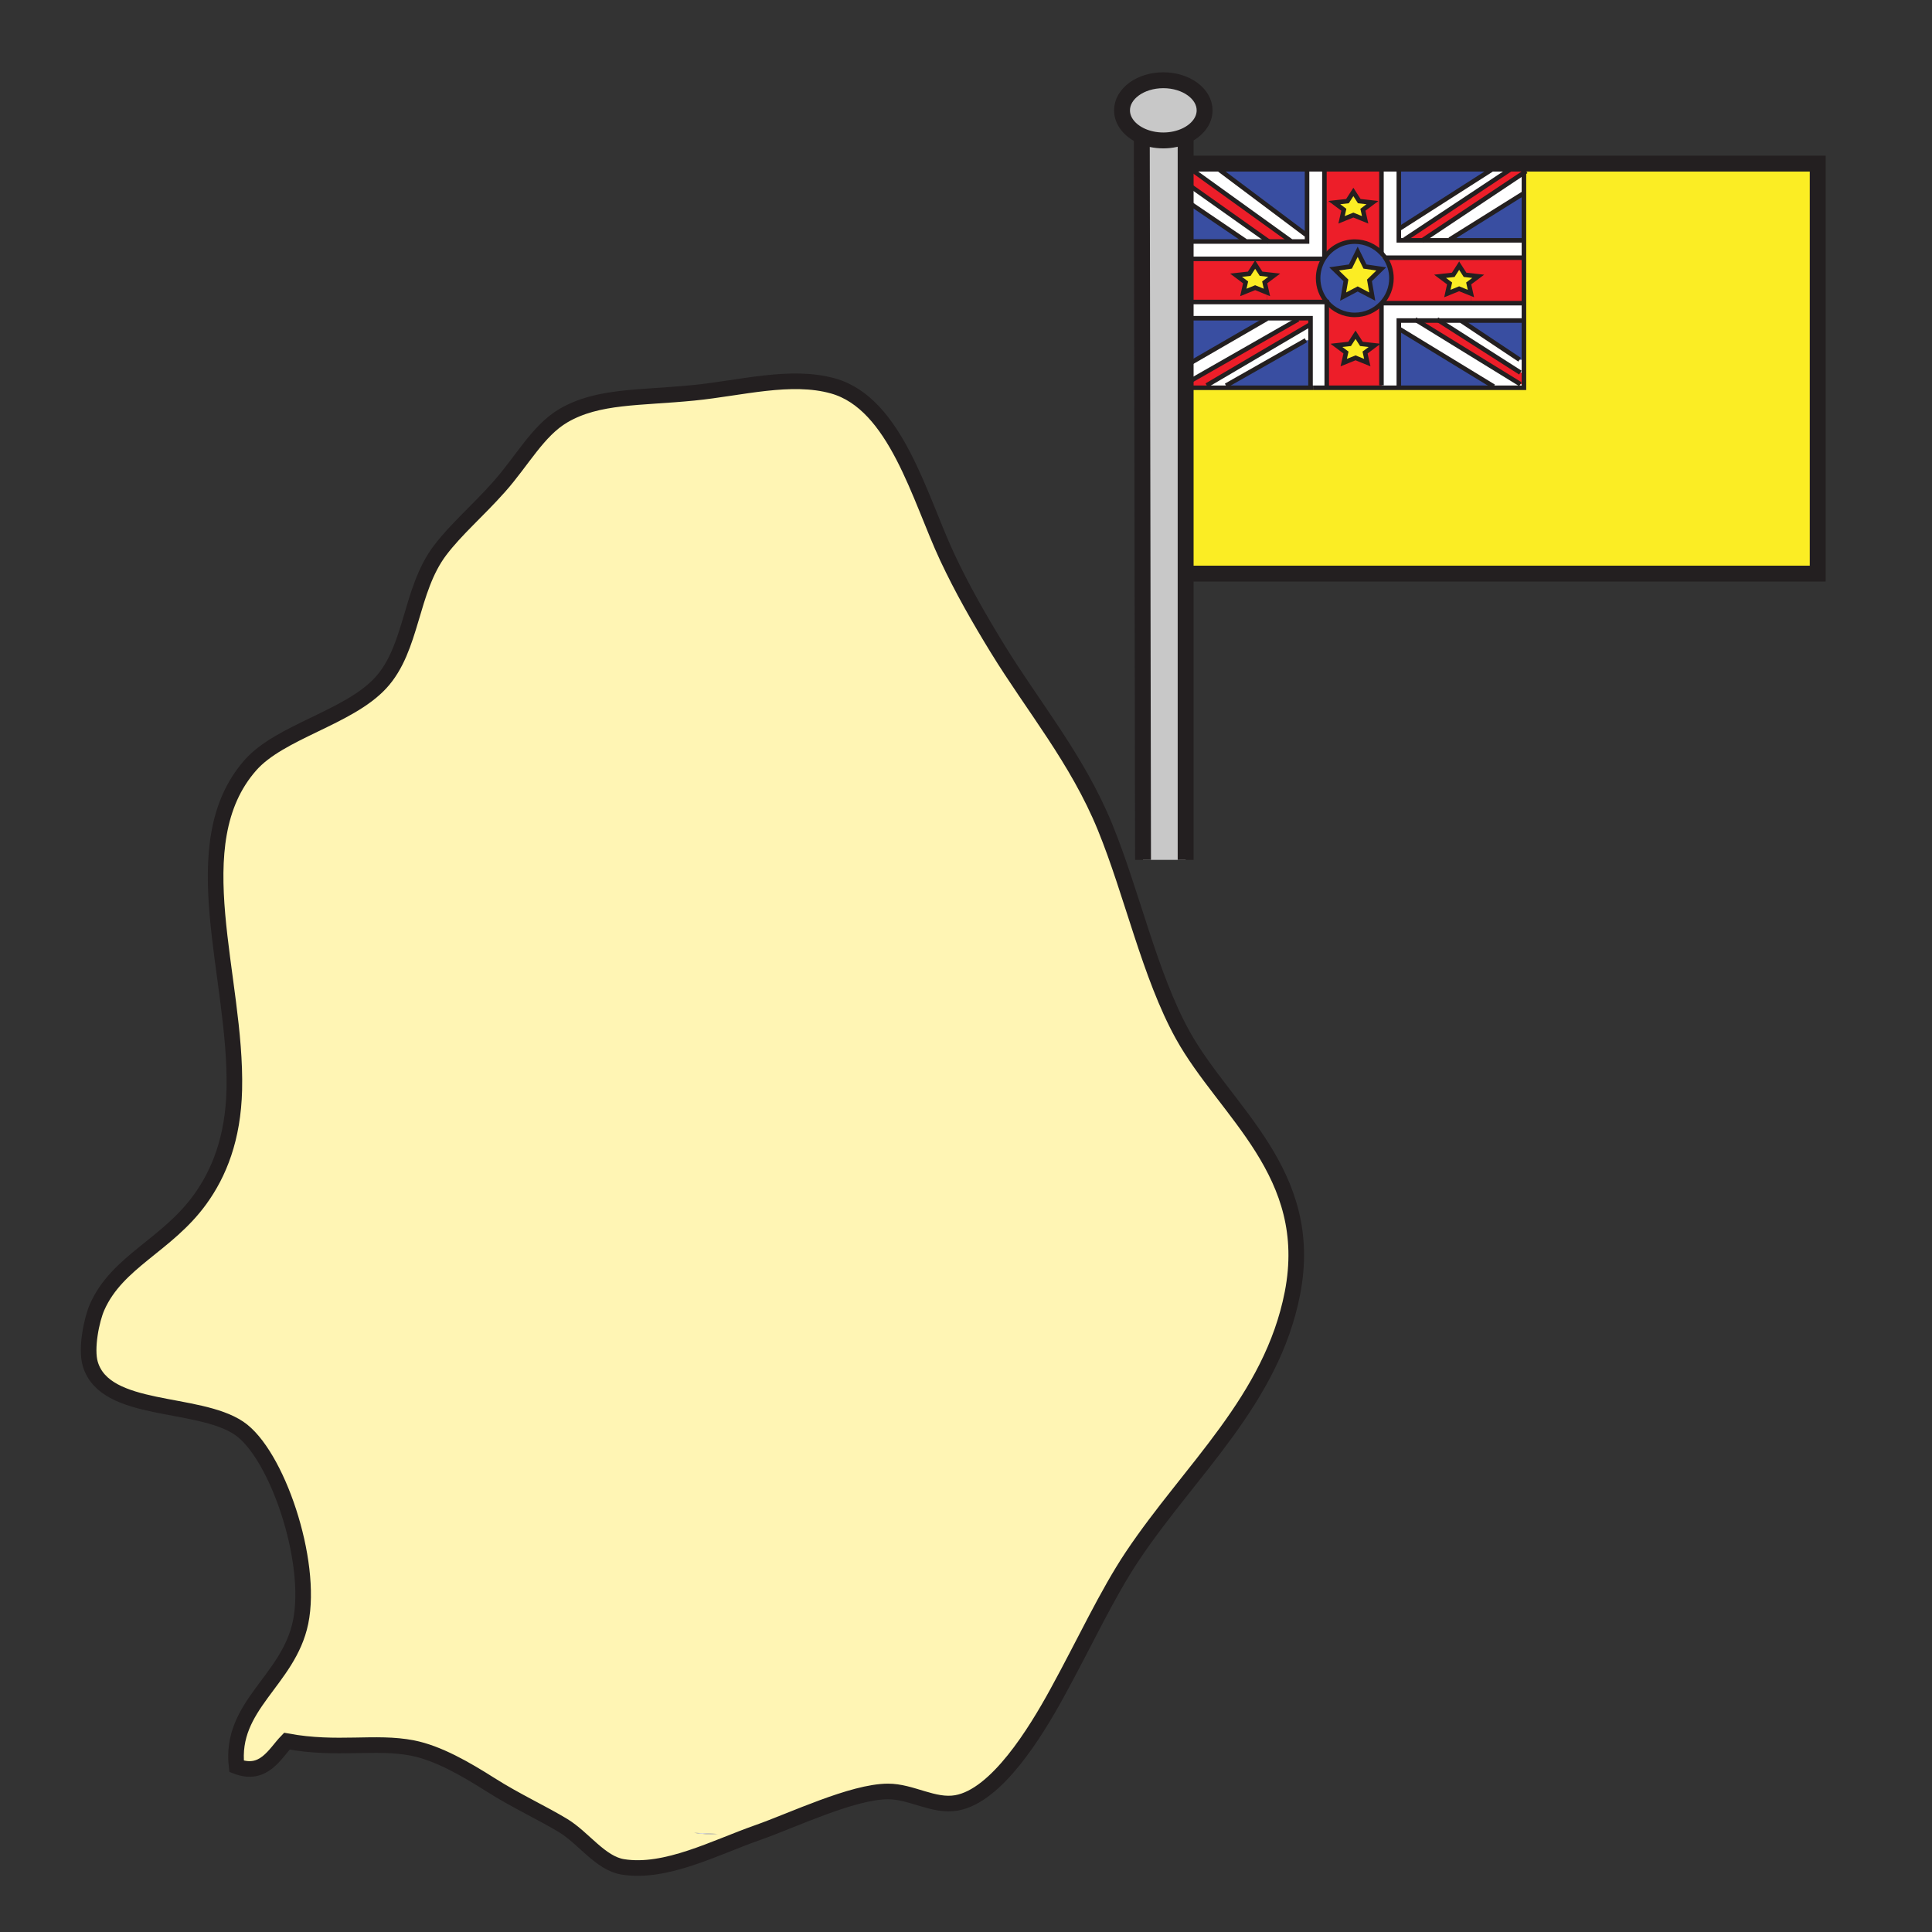 <?xml version="1.0" encoding="iso-8859-1"?>
<!-- Generator: Adobe Illustrator 12.0.1, SVG Export Plug-In . SVG Version: 6.00 Build 51448)  -->
<!DOCTYPE svg PUBLIC "-//W3C//DTD SVG 1.1//EN" "http://www.w3.org/Graphics/SVG/1.1/DTD/svg11.dtd">
<svg  version="1.1" id="Layer_1" xmlns="http://www.w3.org/2000/svg" xmlns:xlink="http://www.w3.org/1999/xlink" width="850.89" height="850.89"
	 viewBox="0 0 850.89 850.89" style="overflow:visible;enable-background:new 0 0 850.89 850.89;" xml:space="preserve">
<rect x="0" y="0" width="850.89" height="850.89" fill="#333333" stroke="none"/>
<g>
	<g id="XMLID_2_">
		<g>
			<polygon style="fill:#ED1E29;" points="671.17,113.5 671.17,133.52 671.13,133.52 647.83,133.52 647.83,129.28 646.84,124.83 
				651.04,121.69 645.24,121.04 642.64,117 642.64,113.5 			"/>
			<polygon style="fill:#394EA1;" points="671.17,85.09 671.17,105.85 638.5,105.85 638.5,105.48 671.13,85.09 			"/>
			<path style="fill:#FFFFFF;" d="M616.07,170.78h-7.65v-1.06v-17.61v-18.49c0.04-0.03,0.061-0.07,0.1-0.1h39.311h23.3h0.04v7.65
				h-0.04h-27.54h-9.899h-9.65h-7.97v3.57v25.49V170.78z"/>
			<polygon style="fill:#394EA1;" points="671.17,141.17 671.17,158.42 669.26,158.42 643.59,141.31 643.59,141.17 671.13,141.17 
							"/>
			<polygon style="fill:#FFFFFF;" points="671.17,169.21 671.17,170.78 657.87,170.78 657.87,170.23 616.07,144.74 616.07,141.17 
				624.04,141.17 669.6,169.21 			"/>
			<polygon style="fill:#394EA1;" points="657.87,170.78 616.07,170.78 616.07,170.23 616.07,144.74 657.87,170.23 			"/>
			<polygon style="fill:#394EA1;" points="656.9,74.75 616.58,100.52 616.07,100.52 616.07,73.96 656.9,73.96 			"/>
			<polygon style="fill:#FBED24;" points="577.18,170.78 578.3,170.78 584.32,170.78 608.42,170.78 616.07,170.78 657.87,170.78 
				671.17,170.78 671.17,169.21 671.17,164.11 671.17,158.42 671.17,141.17 671.17,133.52 671.17,113.5 671.17,105.85 671.17,85.09 
				671.17,76.05 671.17,73.96 665.52,73.96 656.9,73.96 616.07,73.96 616.07,72.85 616.07,72.06 800.55,72.06 800.55,89.71 
				800.55,252.63 525.01,252.63 524.26,170.78 531.44,170.78 539.95,170.78 			"/>
			<polygon style="fill:#FFFFFF;" points="669.6,164.11 633.69,141.17 643.59,141.17 643.59,141.31 669.26,158.42 671.17,158.42 
				671.17,164.11 			"/>
			<polygon style="fill:#FBED24;" points="640.04,121.04 642.64,117 645.24,121.04 651.04,121.69 646.84,124.83 647.83,129.28 
				642.64,127.18 637.44,129.28 638.43,124.83 634.23,121.69 			"/>
			<polygon style="fill:#FFFFFF;" points="638.5,105.48 638.5,105.85 626.47,105.85 671.17,76.05 671.17,85.09 671.13,85.09 			"/>
			<polygon style="fill:#ED1E29;" points="633.69,141.17 669.6,164.11 671.17,164.11 671.17,169.21 669.6,169.21 624.04,141.17 			
				"/>
			<polygon style="fill:#ED1E29;" points="671.17,76.05 626.47,105.85 618.62,105.85 618.62,105.48 665.52,74.38 665.52,73.96 
				671.17,73.96 			"/>
			<path style="fill:#FFFFFF;" d="M626.47,105.85h12.03h32.67v7.65h-28.53h-32.6c-0.48-0.71-1.021-1.4-1.62-2.02V89.23V73.96h7.65
				v26.56v5.33h2.55H626.47z"/>
			<polygon style="fill:#FFFFFF;" points="665.52,74.38 618.62,105.48 618.62,105.85 616.07,105.85 616.07,100.52 616.58,100.52 
				656.9,74.75 656.9,73.96 665.52,73.96 			"/>
			<polygon style="fill:#FFFFFF;" points="616.07,73.96 608.42,73.96 608.42,72.85 608.42,72.06 616.07,72.06 616.07,72.85 			"/>
			<path style="fill:#ED1E29;" d="M637.44,129.28l5.199-2.1l5.19,2.1v4.24H608.52c2.671-2.88,4.301-6.73,4.301-10.97
				c0-3.36-1.021-6.47-2.78-9.05h32.6v3.5l-2.6,4.04l-5.81,0.65l4.199,3.14L637.44,129.28z"/>
			<path style="fill:#FFFFFF;" d="M608.42,111.48c0.6,0.62,1.14,1.31,1.62,2.02h-1.62V111.48z"/>
			<path style="fill:#FFFFFF;" d="M608.52,133.52c-0.039,0.03-0.06,0.07-0.1,0.1v-0.1H608.52z"/>
			<polygon style="fill:#ED1E29;" points="608.42,73.96 608.42,89.23 604.46,89.23 598.65,88.58 596.05,84.54 593.45,88.58 
				587.64,89.23 583.3,89.23 583.3,73.96 			"/>
			<polygon style="fill:#FFFFFF;" points="583.3,73.96 575.65,73.96 575.65,72.85 575.65,72.06 608.42,72.06 608.42,72.85 
				608.42,73.96 			"/>
			<polygon style="fill:#ED1E29;" points="592.8,155.26 591.8,159.7 597,157.6 602.19,159.7 601.2,155.26 605.41,152.11 
				608.42,152.11 608.42,169.72 608.42,170.78 584.32,170.78 584.32,170.74 584.32,152.11 588.59,152.11 			"/>
			<path style="fill:#ED1E29;" d="M596.68,106.41c-5.569,0-10.479,2.81-13.38,7.1V89.23h4.34l4.21,3.15l-1,4.44l5.2-2.1l5.19,2.1
				l-0.99-4.44l4.21-3.15h3.96v22.25C605.48,108.35,601.31,106.41,596.68,106.41z"/>
			<polygon style="fill:#FBED24;" points="587.57,118.43 594.74,117.39 597.95,110.88 601.16,117.39 608.33,118.43 603.14,123.49 
				604.37,130.64 597.95,127.26 591.53,130.64 592.76,123.49 			"/>
			<path style="fill:#394EA1;" d="M604.37,130.64l-1.23-7.15l5.19-5.06l-7.17-1.04l-3.21-6.51l-3.21,6.51l-7.17,1.04l5.189,5.06
				l-1.229,7.15l6.42-3.38L604.37,130.64z M596.68,138.69c-4.939,0-9.359-2.21-12.319-5.71c-2.391-2.81-3.83-6.45-3.83-10.43
				c0-3.14,0.89-6.06,2.439-8.54h0.33v-0.5c2.9-4.29,7.811-7.1,13.38-7.1c4.63,0,8.801,1.94,11.74,5.07v2.02h1.62
				c1.76,2.58,2.78,5.69,2.78,9.05c0,4.24-1.63,8.09-4.301,10.97h-0.1v0.1C605.48,136.74,601.31,138.69,596.68,138.69z"/>
			<polygon style="fill:#FBED24;" points="588.59,152.11 594.4,151.46 597,147.42 599.6,151.46 605.41,152.11 601.2,155.26 
				602.19,159.7 597,157.6 591.8,159.7 592.8,155.26 			"/>
			<polygon style="fill:#FBED24;" points="587.64,89.23 593.45,88.58 596.05,84.54 598.65,88.58 604.46,89.23 600.25,92.38 
				601.24,96.82 596.05,94.72 590.85,96.82 591.85,92.38 			"/>
			<path style="fill:#ED1E29;" d="M584.36,132.98c2.96,3.5,7.38,5.71,12.319,5.71c4.63,0,8.801-1.95,11.74-5.07v18.49h-3.01
				l-5.811-0.65l-2.6-4.04l-2.6,4.04l-5.811,0.65h-4.27v-19.1L584.36,132.98z"/>
			<polygon style="fill:#FFFFFF;" points="584.32,170.74 584.32,170.78 578.3,170.78 577.18,170.78 577.18,170.23 577.18,149.86 
				577.18,143.03 577.18,140.15 571.71,140.15 558.02,140.15 523.98,140.15 523.91,133.01 557.98,133.01 584.32,133.01 
				584.32,152.11 			"/>
			<path style="fill:#FFFFFF;" d="M583.3,113.51v0.5h-0.33C583.08,113.84,583.19,113.67,583.3,113.51z"/>
			<path style="fill:#ED1E29;" d="M584.32,133.01h-26.34v-4.21l-0.99-4.44l4.21-3.15l-5.811-0.65l-2.6-4.04v-2.51h30.18
				c-1.55,2.48-2.439,5.4-2.439,8.54c0,3.98,1.439,7.62,3.83,10.43L584.32,133.01z"/>
			<polygon style="fill:#394EA1;" points="577.18,149.86 577.18,170.23 577.18,170.78 539.95,170.78 539.95,169.83 575.13,149.86 
							"/>
			<polygon style="fill:#394EA1;" points="575.65,73.96 575.65,103.44 575.28,103.44 536.54,74.38 536.54,73.96 			"/>
			<polygon style="fill:#FFFFFF;" points="571.71,140.15 571.71,140.66 524.23,167.79 524.16,159.95 558.02,140.36 558.02,140.15 
							"/>
			<path style="fill:#FFF5B4;" d="M520.89,455.84c18.811,33.93,58.641,60.78,48.32,113.73c-9.18,47.069-44.96,77.62-70.46,115.75
				c-11.24,16.8-21.14,38.39-33.22,60.39c-9.37,17.08-26.5,45.2-44.28,48.32c-10.12,1.77-19.83-5.08-30.2-5.04
				c-15.7,0.069-41.99,12.729-57.37,18.12c-18.78,6.58-40.37,18.149-59.39,15.1c-9.79-1.57-17.28-12.7-26.16-18.12
				c-9.06-5.52-20.93-10.95-32.21-18.12c-10.86-6.89-23-13.899-34.22-16.1c-16.44-3.22-33.07,1.09-55.36-3.021
				c-5.26,5.41-10.11,15.71-22.15,11.07c-3.06-26.9,22.85-37.64,28.19-63.41c5.59-27.05-10.52-74.43-27.18-85.55
				c-18.26-12.2-58.88-6.34-65.42-28.19c-2.07-6.88,0.6-19.729,3.02-25.159c8.9-20.051,30.66-27.11,45.29-47.311
				c8.4-11.58,14.58-26.93,15.1-48.31c1.19-49.71-23.33-108.29,7.04-142.92c13.08-14.91,43.18-20.9,57.37-36.24
				c14.15-15.29,12.93-40.84,26.17-58.38c7.15-9.46,16.76-17.56,26.17-28.18c10.01-11.28,17.06-24.68,28.19-31.2
				c15.16-8.89,33.49-7.7,57.37-10.07c20.83-2.06,42.73-8.25,61.39-3.02c27.64,7.75,38.13,49.48,50.33,75.49
				c6.49,13.83,13.94,26.9,22.14,40.26c15.72,25.61,35.09,48.65,47.31,78.51C498.62,393.43,506.33,429.56,520.89,455.84z
				 M316.05,807.7l-10.36-0.48C309.01,807.81,312.48,807.93,316.05,807.7z"/>
			<path style="fill:#FFFFFF;" d="M558.77,106.36h9.711h7.17v-2.92V73.96h7.649v15.27v24.28c-0.109,0.16-0.22,0.33-0.33,0.5h-30.18
				h-29.06l-0.07-7.65h24.85H558.77z"/>
			<polygon style="fill:#394EA1;" points="558.02,140.36 524.16,159.95 523.98,140.15 558.02,140.15 			"/>
			<polygon style="fill:#ED1E29;" points="557.98,133.01 523.91,133.01 523.73,114.01 552.79,114.01 552.79,116.52 550.19,120.56 
				544.38,121.21 548.59,124.36 547.59,128.8 552.79,126.7 557.98,128.8 			"/>
			<polygon style="fill:#FFFFFF;" points="548.51,106.13 523.5,89.16 523.43,81.33 558.77,106.36 548.51,106.36 			"/>
			<polygon style="fill:#FBED24;" points="561.2,121.21 556.99,124.36 557.98,128.8 552.79,126.7 547.59,128.8 548.59,124.36 
				544.38,121.21 550.19,120.56 552.79,116.52 555.39,120.56 			"/>
			<polygon style="fill:#394EA1;" points="548.51,106.36 523.66,106.36 523.5,89.16 548.51,106.13 			"/>
			<polygon style="fill:#FFFFFF;" points="576.84,143.03 577.18,143.03 577.18,149.86 575.13,149.86 539.95,169.83 539.95,170.78 
				531.44,170.78 531.44,169.72 			"/>
			<polygon style="fill:#FFFFFF;" points="575.65,103.44 575.65,106.36 568.48,106.36 568.48,106.13 523.79,73.96 536.54,73.96 
				536.54,74.38 575.28,103.44 			"/>
			<polygon style="fill:#ED1E29;" points="571.71,140.15 577.18,140.15 577.18,143.03 576.84,143.03 531.44,169.72 531.44,170.78 
				524.26,170.78 524.23,167.79 571.71,140.66 			"/>
			<polygon style="fill:#ED1E29;" points="523.79,73.96 568.48,106.13 568.48,106.36 558.77,106.36 523.43,81.33 523.37,73.96 			
				"/>
			<polygon style="fill:#FFFFFF;" points="523.36,73.65 523.79,73.96 523.37,73.96 			"/>
			<polygon style="fill:#FFFFFF;" points="523.35,72.06 575.65,72.06 575.65,72.85 575.65,73.96 536.54,73.96 523.79,73.96 
				523.36,73.65 			"/>
			<path style="fill:#C8C8C8;" d="M502.87,59.91c2.76,1.23,6,1.94,9.47,1.94c3.62,0,7-0.78,9.84-2.11V72.8v7.7v7.76v18.1v7.65v19
				v7.14v20.9v7.92V378.7h-18.77L502.87,59.91z"/>
			<path style="fill:#C8C8C8;" d="M502.87,59.91c-5.22-2.33-8.71-6.52-8.71-11.32c0-7.32,8.14-13.25,18.18-13.25
				c10.05,0,18.19,5.93,18.19,13.25c0,4.68-3.33,8.79-8.351,11.15c-2.84,1.33-6.22,2.11-9.84,2.11
				C508.87,61.85,505.63,61.14,502.87,59.91z"/>
			<path style="fill:#FFFFFF;" d="M305.69,807.22l10.36,0.48C312.48,807.93,309.01,807.81,305.69,807.22z"/>
		</g>
		<g>
			<polyline style="fill:none;stroke:#231F20;stroke-width:7;" points="523.35,72.06 575.65,72.06 608.42,72.06 616.07,72.06 
				800.55,72.06 800.55,89.71 800.55,252.63 525.01,252.63 			"/>
			<path style="fill:none;stroke:#231F20;stroke-width:7;" d="M502.87,59.91c-5.22-2.33-8.71-6.52-8.71-11.32
				c0-7.32,8.14-13.25,18.18-13.25c10.05,0,18.19,5.93,18.19,13.25c0,4.68-3.33,8.79-8.351,11.15c-2.84,1.33-6.22,2.11-9.84,2.11
				C508.87,61.85,505.63,61.14,502.87,59.91z"/>
			<polyline style="fill:none;stroke:#231F20;stroke-width:7;" points="502.87,59.54 502.87,59.91 503.41,378.7 			"/>
			<polyline style="fill:none;stroke:#231F20;stroke-width:7;" points="522.18,58.88 522.18,59.74 522.18,72.8 522.18,80.5 
				522.18,88.26 522.18,106.36 522.18,114.01 522.18,133.01 522.18,140.15 522.18,161.05 522.18,168.97 522.18,378.7 			"/>
			<polyline style="fill:none;stroke:#231F20;stroke-width:2;" points="798.92,90.63 800.55,89.71 801.5,89.17 			"/>
			<polyline style="fill:none;stroke:#231F20;stroke-width:2;" points="578.3,170.78 577.18,170.78 539.95,170.78 531.44,170.78 
				524.26,170.78 523.42,170.78 			"/>
			<polyline style="fill:none;stroke:#231F20;stroke-width:2;" points="522.54,73.96 523.37,73.96 523.79,73.96 536.54,73.96 
				575.65,73.96 583.3,73.96 608.42,73.96 616.07,73.96 656.9,73.96 665.52,73.96 671.17,73.96 671.17,76.05 671.17,85.09 
				671.17,105.85 671.17,113.5 671.17,133.52 671.17,141.17 671.17,158.42 671.17,164.11 671.17,169.21 671.17,170.78 
				657.87,170.78 616.07,170.78 608.42,170.78 584.32,170.78 578.3,170.78 			"/>
			<polyline style="fill:none;stroke:#231F20;stroke-width:2;" points="608.42,111.48 608.42,89.23 608.42,73.96 608.42,72.85 			
				"/>
			<polyline style="fill:none;stroke:#231F20;stroke-width:2;" points="671.64,113.5 671.17,113.5 642.64,113.5 610.04,113.5 			"/>
			<polyline style="fill:none;stroke:#231F20;stroke-width:2;" points="582.97,114.01 552.79,114.01 523.73,114.01 522.18,114.01 
				521.75,114.01 			"/>
			<polyline style="fill:none;stroke:#231F20;stroke-width:2;" points="583.3,73.36 583.3,73.96 583.3,89.23 583.3,113.51 			"/>
			<polyline style="fill:none;stroke:#231F20;stroke-width:2;" points="521.75,133.01 522.18,133.01 523.91,133.01 557.98,133.01 
				584.32,133.01 584.32,152.11 584.32,170.74 			"/>
			<polyline style="fill:none;stroke:#231F20;stroke-width:2;" points="608.52,133.52 647.83,133.52 671.13,133.52 			"/>
			<polyline style="fill:none;stroke:#231F20;stroke-width:2;" points="608.42,169.72 608.42,152.11 608.42,133.62 			"/>
			<polyline style="fill:none;stroke:#231F20;stroke-width:2;" points="575.65,72.85 575.65,73.96 575.65,103.44 575.65,106.36 
				568.48,106.36 558.77,106.36 548.51,106.36 523.66,106.36 522.18,106.36 521.75,106.36 			"/>
			<polyline style="fill:none;stroke:#231F20;stroke-width:2;" points="671.64,105.85 671.17,105.85 638.5,105.85 626.47,105.85 
				618.62,105.85 616.07,105.85 616.07,100.52 616.07,73.96 616.07,72.85 			"/>
			<polyline style="fill:none;stroke:#231F20;stroke-width:2;" points="521.24,140.15 522.18,140.15 523.98,140.15 558.02,140.15 
				571.71,140.15 577.18,140.15 577.18,143.03 577.18,149.86 577.18,170.23 			"/>
			<polyline style="fill:none;stroke:#231F20;stroke-width:2;" points="616.07,170.23 616.07,144.74 616.07,141.17 624.04,141.17 
				633.69,141.17 643.59,141.17 671.13,141.17 			"/>
			<line style="fill:none;stroke:#231F20;stroke-width:2;" x1="536.54" y1="74.38" x2="575.28" y2="103.44"/>
			<polyline style="fill:none;stroke:#231F20;stroke-width:2;" points="522.26,80.5 523.43,81.33 558.77,106.36 558.97,106.5 			"/>
			<polyline style="fill:none;stroke:#231F20;stroke-width:2;" points="521.89,88.06 522.18,88.26 523.5,89.16 548.51,106.13 			"/>
			<line style="fill:none;stroke:#231F20;stroke-width:2;" x1="616.58" y1="100.52" x2="656.9" y2="74.75"/>
			<line style="fill:none;stroke:#231F20;stroke-width:2;" x1="618.62" y1="105.48" x2="665.52" y2="74.38"/>
			<polyline style="fill:none;stroke:#231F20;stroke-width:2;" points="626.26,105.99 626.47,105.85 671.17,76.05 672.15,75.4 			
				"/>
			<line style="fill:none;stroke:#231F20;stroke-width:2;" x1="638.5" y1="105.48" x2="671.13" y2="85.09"/>
			<line style="fill:none;stroke:#231F20;stroke-width:2;" x1="531.44" y1="169.72" x2="576.84" y2="143.03"/>
			<polyline style="fill:none;stroke:#231F20;stroke-width:2;" points="521.75,169.21 522.18,168.97 524.23,167.79 571.71,140.66 
							"/>
			<line style="fill:none;stroke:#231F20;stroke-width:2;" x1="575.13" y1="149.86" x2="539.95" y2="169.83"/>
			<polyline style="fill:none;stroke:#231F20;stroke-width:2;" points="522.26,161.05 524.16,159.95 558.02,140.36 			"/>
			<polyline style="fill:none;stroke:#231F20;stroke-width:2;" points="669.6,169.21 624.04,141.17 623.21,140.66 			"/>
			<line style="fill:none;stroke:#231F20;stroke-width:2;" x1="616.07" y1="144.74" x2="657.87" y2="170.23"/>
			<polyline style="fill:none;stroke:#231F20;stroke-width:2;" points="632.89,140.66 633.69,141.17 669.6,164.11 			"/>
			<line style="fill:none;stroke:#231F20;stroke-width:2;" x1="643.59" y1="141.31" x2="669.26" y2="158.42"/>
			<polyline style="fill:none;stroke:#231F20;stroke-width:2;" points="520.94,71.9 522.18,72.8 523.36,73.65 523.79,73.96 
				568.48,106.13 			"/>
			<path style="fill:none;stroke:#231F20;stroke-width:2;" d="M610.04,113.5c1.76,2.58,2.78,5.69,2.78,9.05
				c0,4.24-1.63,8.09-4.301,10.97c-0.039,0.03-0.06,0.07-0.1,0.1c-2.939,3.12-7.11,5.07-11.74,5.07c-4.939,0-9.359-2.21-12.319-5.71
				c-2.391-2.81-3.83-6.45-3.83-10.43c0-3.14,0.89-6.06,2.439-8.54c0.11-0.17,0.221-0.34,0.33-0.5c2.9-4.29,7.811-7.1,13.38-7.1
				c4.63,0,8.801,1.94,11.74,5.07C609.02,112.1,609.56,112.79,610.04,113.5z"/>
			<polygon style="fill:none;stroke:#231F20;stroke-width:2;" points="608.33,118.43 603.14,123.49 604.37,130.64 597.95,127.26 
				591.53,130.64 592.76,123.49 587.57,118.43 594.74,117.39 597.95,110.88 601.16,117.39 			"/>
			<polygon style="fill:none;stroke:#231F20;stroke-width:2;" points="557.98,128.8 552.79,126.7 547.59,128.8 548.59,124.36 
				544.38,121.21 550.19,120.56 552.79,116.52 555.39,120.56 561.2,121.21 556.99,124.36 			"/>
			<polygon style="fill:none;stroke:#231F20;stroke-width:2;" points="604.46,89.23 600.25,92.38 601.24,96.82 596.05,94.72 
				590.85,96.82 591.85,92.38 587.64,89.23 593.45,88.58 596.05,84.54 598.65,88.58 			"/>
			<polygon style="fill:none;stroke:#231F20;stroke-width:2;" points="605.41,152.11 601.2,155.26 602.19,159.7 597,157.6 
				591.8,159.7 592.8,155.26 588.59,152.11 594.4,151.46 597,147.42 599.6,151.46 			"/>
			<polygon style="fill:none;stroke:#231F20;stroke-width:2;" points="647.83,129.28 642.64,127.18 637.44,129.28 638.43,124.83 
				634.23,121.69 640.04,121.04 642.64,117 645.24,121.04 651.04,121.69 646.84,124.83 			"/>
			<path style="fill:none;stroke:#231F20;stroke-width:6.871;" d="M104.19,777.92c-3.06-26.9,22.85-37.64,28.19-63.41
				c5.59-27.05-10.52-74.43-27.18-85.55c-18.26-12.2-58.88-6.34-65.42-28.19c-2.07-6.88,0.6-19.729,3.02-25.159
				c8.9-20.051,30.66-27.11,45.29-47.311c8.4-11.58,14.58-26.93,15.1-48.31c1.19-49.71-23.33-108.29,7.04-142.92
				c13.08-14.91,43.18-20.9,57.37-36.24c14.15-15.29,12.93-40.84,26.17-58.38c7.15-9.46,16.76-17.56,26.17-28.18
				c10.01-11.28,17.06-24.68,28.19-31.2c15.16-8.89,33.49-7.7,57.37-10.07c20.83-2.06,42.73-8.25,61.39-3.02
				c27.64,7.75,38.13,49.48,50.33,75.49c6.49,13.83,13.94,26.9,22.14,40.26c15.72,25.61,35.09,48.65,47.31,78.51
				c11.95,29.19,19.66,65.319,34.22,91.6c18.811,33.93,58.641,60.78,48.32,113.73c-9.18,47.069-44.96,77.62-70.46,115.75
				c-11.24,16.8-21.14,38.39-33.22,60.39c-9.37,17.08-26.5,45.2-44.28,48.32c-10.12,1.77-19.83-5.08-30.2-5.04
				c-15.7,0.069-41.99,12.729-57.37,18.12c-18.78,6.58-40.37,18.149-59.39,15.1c-9.79-1.57-17.28-12.7-26.16-18.12
				c-9.06-5.52-20.93-10.95-32.21-18.12c-10.86-6.89-23-13.899-34.22-16.1c-16.44-3.22-33.07,1.09-55.36-3.021
				C121.08,772.26,116.23,782.56,104.19,777.92z"/>
		</g>
	</g>
</g>
<rect x="0.25" y="0.25" style="fill-rule:evenodd;clip-rule:evenodd;fill:none;" width="850.394" height="850.394"/>
</svg>

